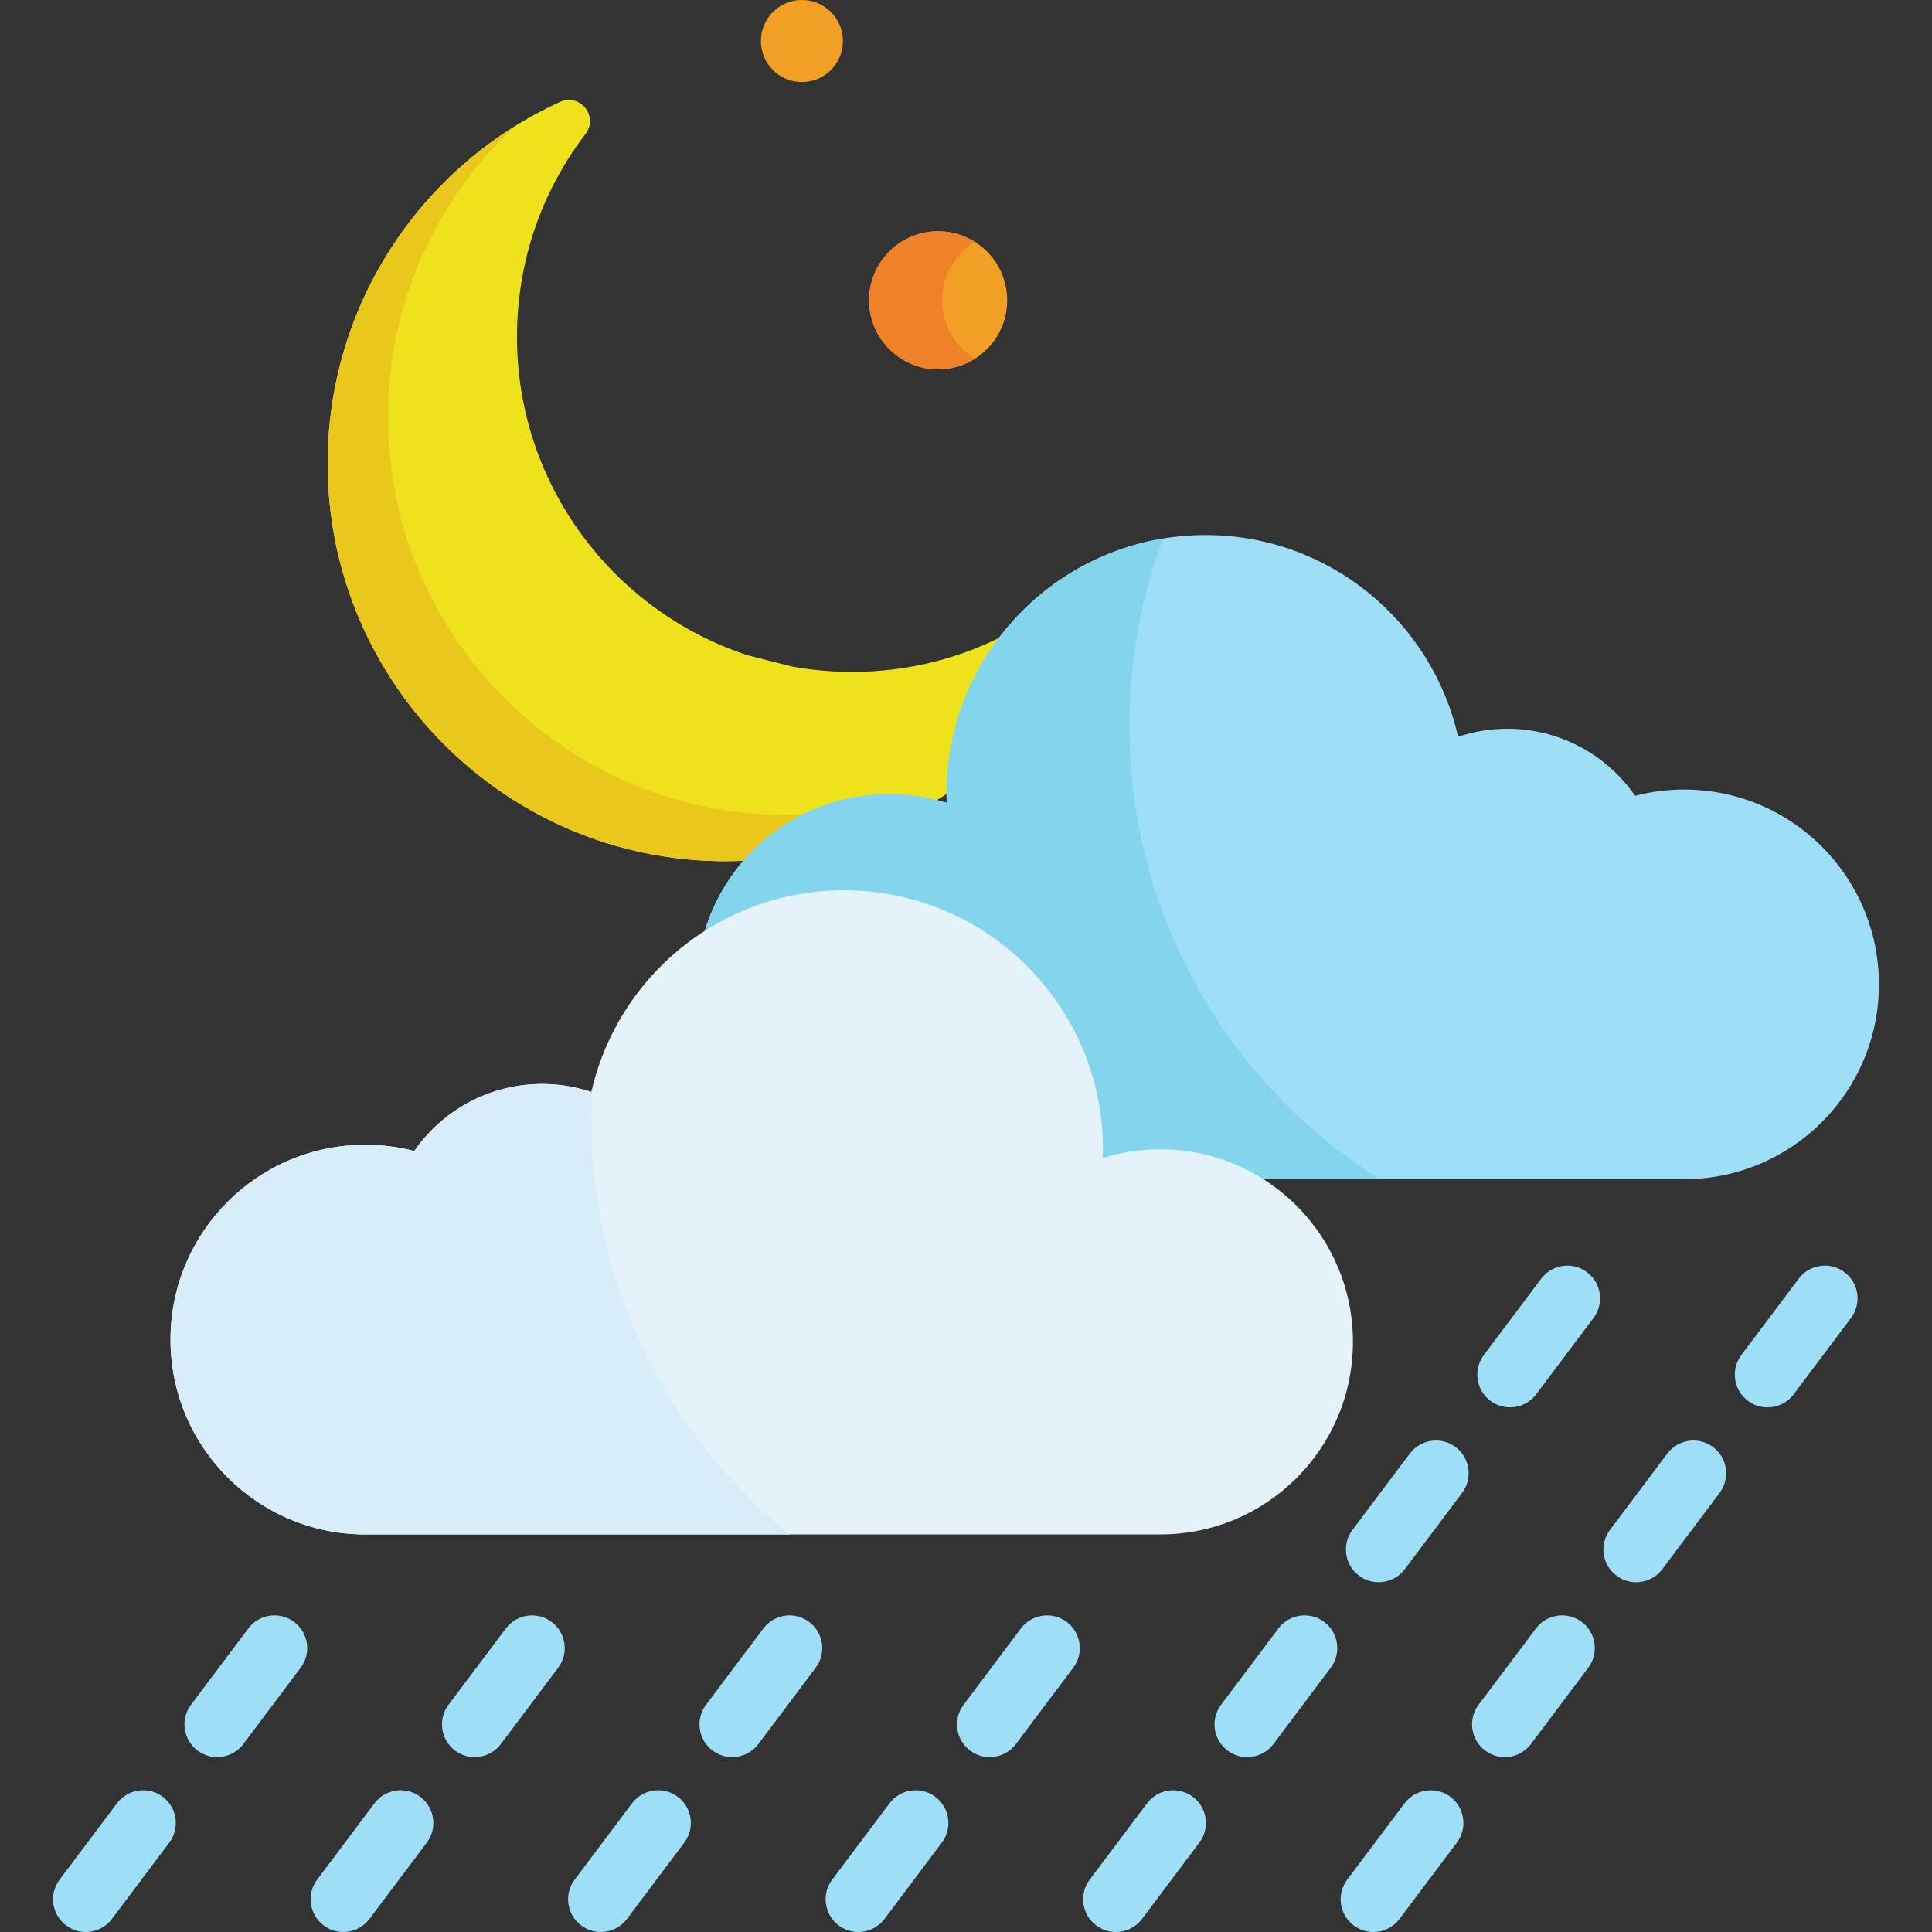 <?xml version="1.0" encoding="iso-8859-1"?>
<!-- Generator: Adobe Illustrator 19.0.0, SVG Export Plug-In . SVG Version: 6.00 Build 0)  -->
<svg version="1.1" id="Layer_1" xmlns="http://www.w3.org/2000/svg" xmlns:xlink="http://www.w3.org/1999/xlink" x="0px" y="0px"
	 viewBox="0 0 512 512" style="enable-background:new 0 0 512 512;" xml:space="preserve">
<rect x="0" y="0" width="512" height="512" fill="#333333" stroke="none"/>
<path style="fill:#EDE21B;" d="M192.202,228.229c2.333,0,4.656-0.087,6.97-0.237c9.322-10.124,22.676-16.474,37.524-16.474
	c3.657,0,7.221,0.393,10.661,1.124c0.844-0.519,1.687-1.039,2.519-1.586c0.704-0.462,1.396-0.944,2.089-1.423
	c0.433-16.07,6.379-30.76,16.03-42.245c-12.886,7.006-27.254,10.671-42.226,10.671c-5.433,0-10.754-0.491-15.919-1.428
	l-11.894-3.033c-35.365-11.697-60.952-45.069-60.952-84.304c0-19.639,6.29-38.255,18.185-53.828c1.557-2.039,1.525-4.875-0.073-6.88
	c-1.601-2.003-4.358-2.663-6.691-1.594c-18.115,8.285-33.476,21.493-44.419,38.196c-11.236,17.146-17.174,37.087-17.174,57.672
	C86.831,180.961,134.102,228.229,192.202,228.229z"/>
<path style="fill:#EAC71C;" d="M212.513,215.843c-1.436,0.061-2.873,0.104-4.318,0.104c-58.1,0-105.371-47.268-105.371-105.37
	c0-20.585,5.938-40.527,17.173-57.672c4.676-7.139,10.167-13.631,16.327-19.382c-12.878,8.061-23.909,18.824-32.321,31.664
	c-11.235,17.146-17.173,37.087-17.173,57.672c0,58.101,47.27,105.37,105.371,105.37c2.333,0,4.656-0.087,6.97-0.237
	c3.825-4.153,8.335-7.658,13.342-10.364V215.843z"/>
<circle style="fill:#F29F26;" cx="248.612" cy="79.591" r="18.301"/>
<path style="fill:#EF8229;" d="M249.692,79.586c0-6.543,3.446-12.268,8.609-15.503c-2.813-1.763-6.129-2.798-9.693-2.798
	c-10.105,0-18.301,8.194-18.301,18.301c0,10.107,8.196,18.303,18.301,18.303c3.564,0,6.881-1.035,9.693-2.798
	C253.138,91.854,249.692,86.129,249.692,79.586z"/>
<path style="fill:#9FDEF7;" d="M446.305,209.239c-4.483,0-8.835,0.573-12.983,1.647c-7.431-10.729-19.827-17.762-33.869-17.762
	c-4.562,0-8.945,0.751-13.047,2.121c-6.913-30.596-34.246-53.453-66.932-53.453c-37.91,0-68.64,30.73-68.64,68.64
	c0,0.781,0.031,1.556,0.06,2.328c-4.824-1.512-9.958-2.328-15.281-2.328c-23.225,0-42.812,15.519-48.991,36.75
	c10.453-6.443,22.763-10.167,35.946-10.167c37.908,0,68.64,30.732,68.64,68.64c0,0.781-0.034,1.555-0.06,2.328
	c4.824-1.512,9.955-2.328,15.279-2.328c9.296,0,18.004,2.498,25.51,6.842h65.802h27.449h21.118
	c28.517,0,51.631-23.116,51.631-51.631C497.935,232.354,474.821,209.239,446.305,209.239z"/>
<path style="fill:#F29F26;" d="M223.387,10.873c0,6.005-4.868,10.871-10.873,10.871c-6.006,0-10.873-4.866-10.873-10.871
	C201.64,4.866,206.507,0,212.513,0C218.518,0,223.387,4.866,223.387,10.873z"/>
<path style="fill:#83D4ED;" d="M299.306,192.402c0-17.481,3.169-34.219,8.951-49.682c-32.573,5.355-57.425,33.623-57.425,67.713
	c0,0.781,0.031,1.556,0.06,2.328c-4.824-1.512-9.957-2.328-15.281-2.328c-23.225,0-42.812,15.519-48.991,36.75
	c10.453-6.443,22.763-10.167,35.946-10.167c37.908,0,68.64,30.732,68.64,68.64c0,0.781-0.034,1.555-0.06,2.328
	c4.824-1.512,9.955-2.328,15.279-2.328c9.296,0,18.004,2.498,25.51,6.842h33.685C325.779,287.376,299.306,242.984,299.306,192.402z"
	/>
<g>
	<path style="fill:#9FDEF7;" d="M468.406,372.967c-1.812,0-3.638-0.566-5.2-1.738c-3.828-2.876-4.601-8.311-1.725-12.139
		l15.192-20.223c2.877-3.828,8.311-4.601,12.139-1.725c3.828,2.876,4.601,8.311,1.725,12.139l-15.192,20.223
		C473.642,371.772,471.041,372.967,468.406,372.967z"/>
	<path style="fill:#9FDEF7;" d="M433.588,419.309c-1.812,0-3.639-0.565-5.201-1.737c-3.828-2.876-4.599-8.311-1.723-12.14
		l15.192-20.221c2.875-3.826,8.31-4.599,12.139-1.724c3.828,2.876,4.599,8.311,1.723,12.14l-15.191,20.221
		C438.824,418.115,436.223,419.309,433.588,419.309z"/>
	<path style="fill:#9FDEF7;" d="M398.771,465.655c-1.812,0-3.638-0.565-5.2-1.737c-3.828-2.876-4.601-8.311-1.725-12.139
		l15.192-20.223c2.876-3.828,8.311-4.601,12.139-1.725c3.828,2.876,4.601,8.311,1.725,12.139l-15.192,20.223
		C404.006,464.459,401.405,465.655,398.771,465.655z"/>
	<path style="fill:#9FDEF7;" d="M363.951,512c-1.812,0-3.639-0.566-5.201-1.738c-3.828-2.875-4.599-8.31-1.723-12.139l15.194-20.223
		c2.875-3.826,8.311-4.598,12.139-1.723c3.828,2.875,4.599,8.31,1.723,12.139l-15.194,20.223
		C369.187,510.805,366.586,512,363.951,512z"/>
	<path style="fill:#9FDEF7;" d="M400.162,372.967c-1.812,0-3.639-0.566-5.2-1.738c-3.828-2.876-4.601-8.311-1.725-12.139
		l15.192-20.223c2.877-3.828,8.311-4.601,12.139-1.725c3.828,2.876,4.601,8.311,1.725,12.139l-15.192,20.223
		C405.398,371.772,402.796,372.967,400.162,372.967z"/>
	<path style="fill:#9FDEF7;" d="M365.345,419.309c-1.812,0-3.639-0.565-5.201-1.737c-3.828-2.876-4.599-8.311-1.723-12.14
		l15.192-20.221c2.875-3.826,8.31-4.599,12.139-1.724c3.828,2.876,4.599,8.311,1.723,12.14l-15.191,20.221
		C370.58,418.115,367.978,419.309,365.345,419.309z"/>
	<path style="fill:#9FDEF7;" d="M330.525,465.655c-1.812,0-3.639-0.566-5.201-1.738c-3.828-2.875-4.599-8.31-1.723-12.139
		l15.194-20.223c2.875-3.826,8.311-4.599,12.139-1.723c3.828,2.875,4.599,8.31,1.723,12.139l-15.194,20.223
		C335.761,464.459,333.158,465.655,330.525,465.655z"/>
	<path style="fill:#9FDEF7;" d="M295.707,512c-1.812,0-3.639-0.566-5.201-1.738c-3.828-2.875-4.599-8.31-1.724-12.139l15.195-20.223
		c2.875-3.826,8.31-4.598,12.139-1.723c3.828,2.875,4.599,8.31,1.723,12.139l-15.194,20.223
		C300.943,510.805,298.341,512,295.707,512z"/>
	<path style="fill:#9FDEF7;" d="M262.28,465.655c-1.812,0-3.639-0.566-5.201-1.738c-3.828-2.875-4.599-8.31-1.723-12.139
		l15.194-20.223c2.875-3.826,8.311-4.599,12.139-1.723c3.828,2.875,4.599,8.31,1.723,12.139l-15.194,20.223
		C267.516,464.459,264.915,465.655,262.28,465.655z"/>
	<path style="fill:#9FDEF7;" d="M227.463,512c-1.812,0-3.638-0.565-5.2-1.737c-3.828-2.876-4.601-8.311-1.725-12.139l15.192-20.223
		c2.877-3.828,8.311-4.601,12.139-1.725c3.828,2.876,4.601,8.311,1.725,12.139l-15.192,20.223
		C232.698,510.805,230.097,512,227.463,512z"/>
	<path style="fill:#9FDEF7;" d="M194.035,465.655c-1.812,0-3.639-0.566-5.201-1.738c-3.828-2.875-4.599-8.31-1.723-12.139
		l15.194-20.223c2.875-3.826,8.311-4.599,12.139-1.723c3.828,2.875,4.599,8.31,1.723,12.139l-15.194,20.223
		C199.271,464.459,196.67,465.655,194.035,465.655z"/>
	<path style="fill:#9FDEF7;" d="M159.218,512c-1.812,0-3.638-0.565-5.2-1.737c-3.828-2.876-4.601-8.311-1.725-12.139l15.192-20.223
		c2.877-3.828,8.311-4.601,12.139-1.725c3.828,2.876,4.601,8.311,1.725,12.139l-15.192,20.223
		C164.453,510.805,161.852,512,159.218,512z"/>
	<path style="fill:#9FDEF7;" d="M125.792,465.655c-1.812,0-3.639-0.566-5.201-1.738c-3.828-2.875-4.599-8.31-1.723-12.139
		l15.194-20.223c2.875-3.826,8.311-4.599,12.139-1.723c3.828,2.875,4.599,8.31,1.723,12.139l-15.194,20.223
		C131.027,464.459,128.425,465.655,125.792,465.655z"/>
	<path style="fill:#9FDEF7;" d="M90.974,512c-1.812,0-3.638-0.565-5.2-1.737c-3.828-2.876-4.601-8.311-1.725-12.139l15.192-20.223
		c2.876-3.828,8.311-4.601,12.139-1.725c3.828,2.876,4.601,8.311,1.725,12.139l-15.192,20.223C96.21,510.805,93.608,512,90.974,512z
		"/>
	<path style="fill:#9FDEF7;" d="M57.547,465.655c-1.812,0-3.638-0.565-5.2-1.737c-3.828-2.876-4.601-8.311-1.725-12.139
		l15.192-20.223c2.876-3.828,8.311-4.601,12.139-1.725c3.828,2.876,4.601,8.311,1.725,12.139l-15.192,20.223
		C62.783,464.459,60.182,465.655,57.547,465.655z"/>
	<path style="fill:#9FDEF7;" d="M22.727,512c-1.812,0-3.639-0.566-5.201-1.738c-3.828-2.875-4.599-8.31-1.723-12.139L30.997,477.9
		c2.875-3.826,8.31-4.598,12.139-1.723c3.828,2.875,4.599,8.31,1.723,12.139l-15.194,20.223C27.963,510.805,25.362,512,22.727,512z"
		/>
</g>
<path style="fill:#E4F2F9;" d="M282.486,406.639h25.023c28.186,0,51.034-22.848,51.034-51.032c0-28.186-22.848-51.034-51.034-51.034
	c-5.323,0-10.454,0.817-15.279,2.328c0.025-0.773,0.06-1.548,0.06-2.328c0-37.908-30.732-68.64-68.64-68.64
	c-32.688,0-60.019,22.856-66.935,53.453c-4.1-1.368-8.484-2.121-13.045-2.121c-14.044,0-26.438,7.031-33.871,17.764
	c-4.149-1.073-8.499-1.649-12.984-1.649c-28.513,0-51.629,23.114-51.629,51.629s23.114,51.631,51.629,51.631h156.786"/>
<path style="fill:#D7EDF9;" d="M156.692,296.366c0-2.597,0.075-5.177,0.212-7.74c-0.062,0.254-0.131,0.504-0.19,0.76
	c-4.1-1.368-8.484-2.121-13.045-2.121c-14.044,0-26.438,7.031-33.871,17.764c-4.149-1.073-8.499-1.649-12.984-1.649
	c-28.513,0-51.629,23.114-51.629,51.629s23.114,51.631,51.629,51.631h112.488C177.211,380.627,156.692,340.896,156.692,296.366z"/>
<g>
</g>
<g>
</g>
<g>
</g>
<g>
</g>
<g>
</g>
<g>
</g>
<g>
</g>
<g>
</g>
<g>
</g>
<g>
</g>
<g>
</g>
<g>
</g>
<g>
</g>
<g>
</g>
<g>
</g>
</svg>
